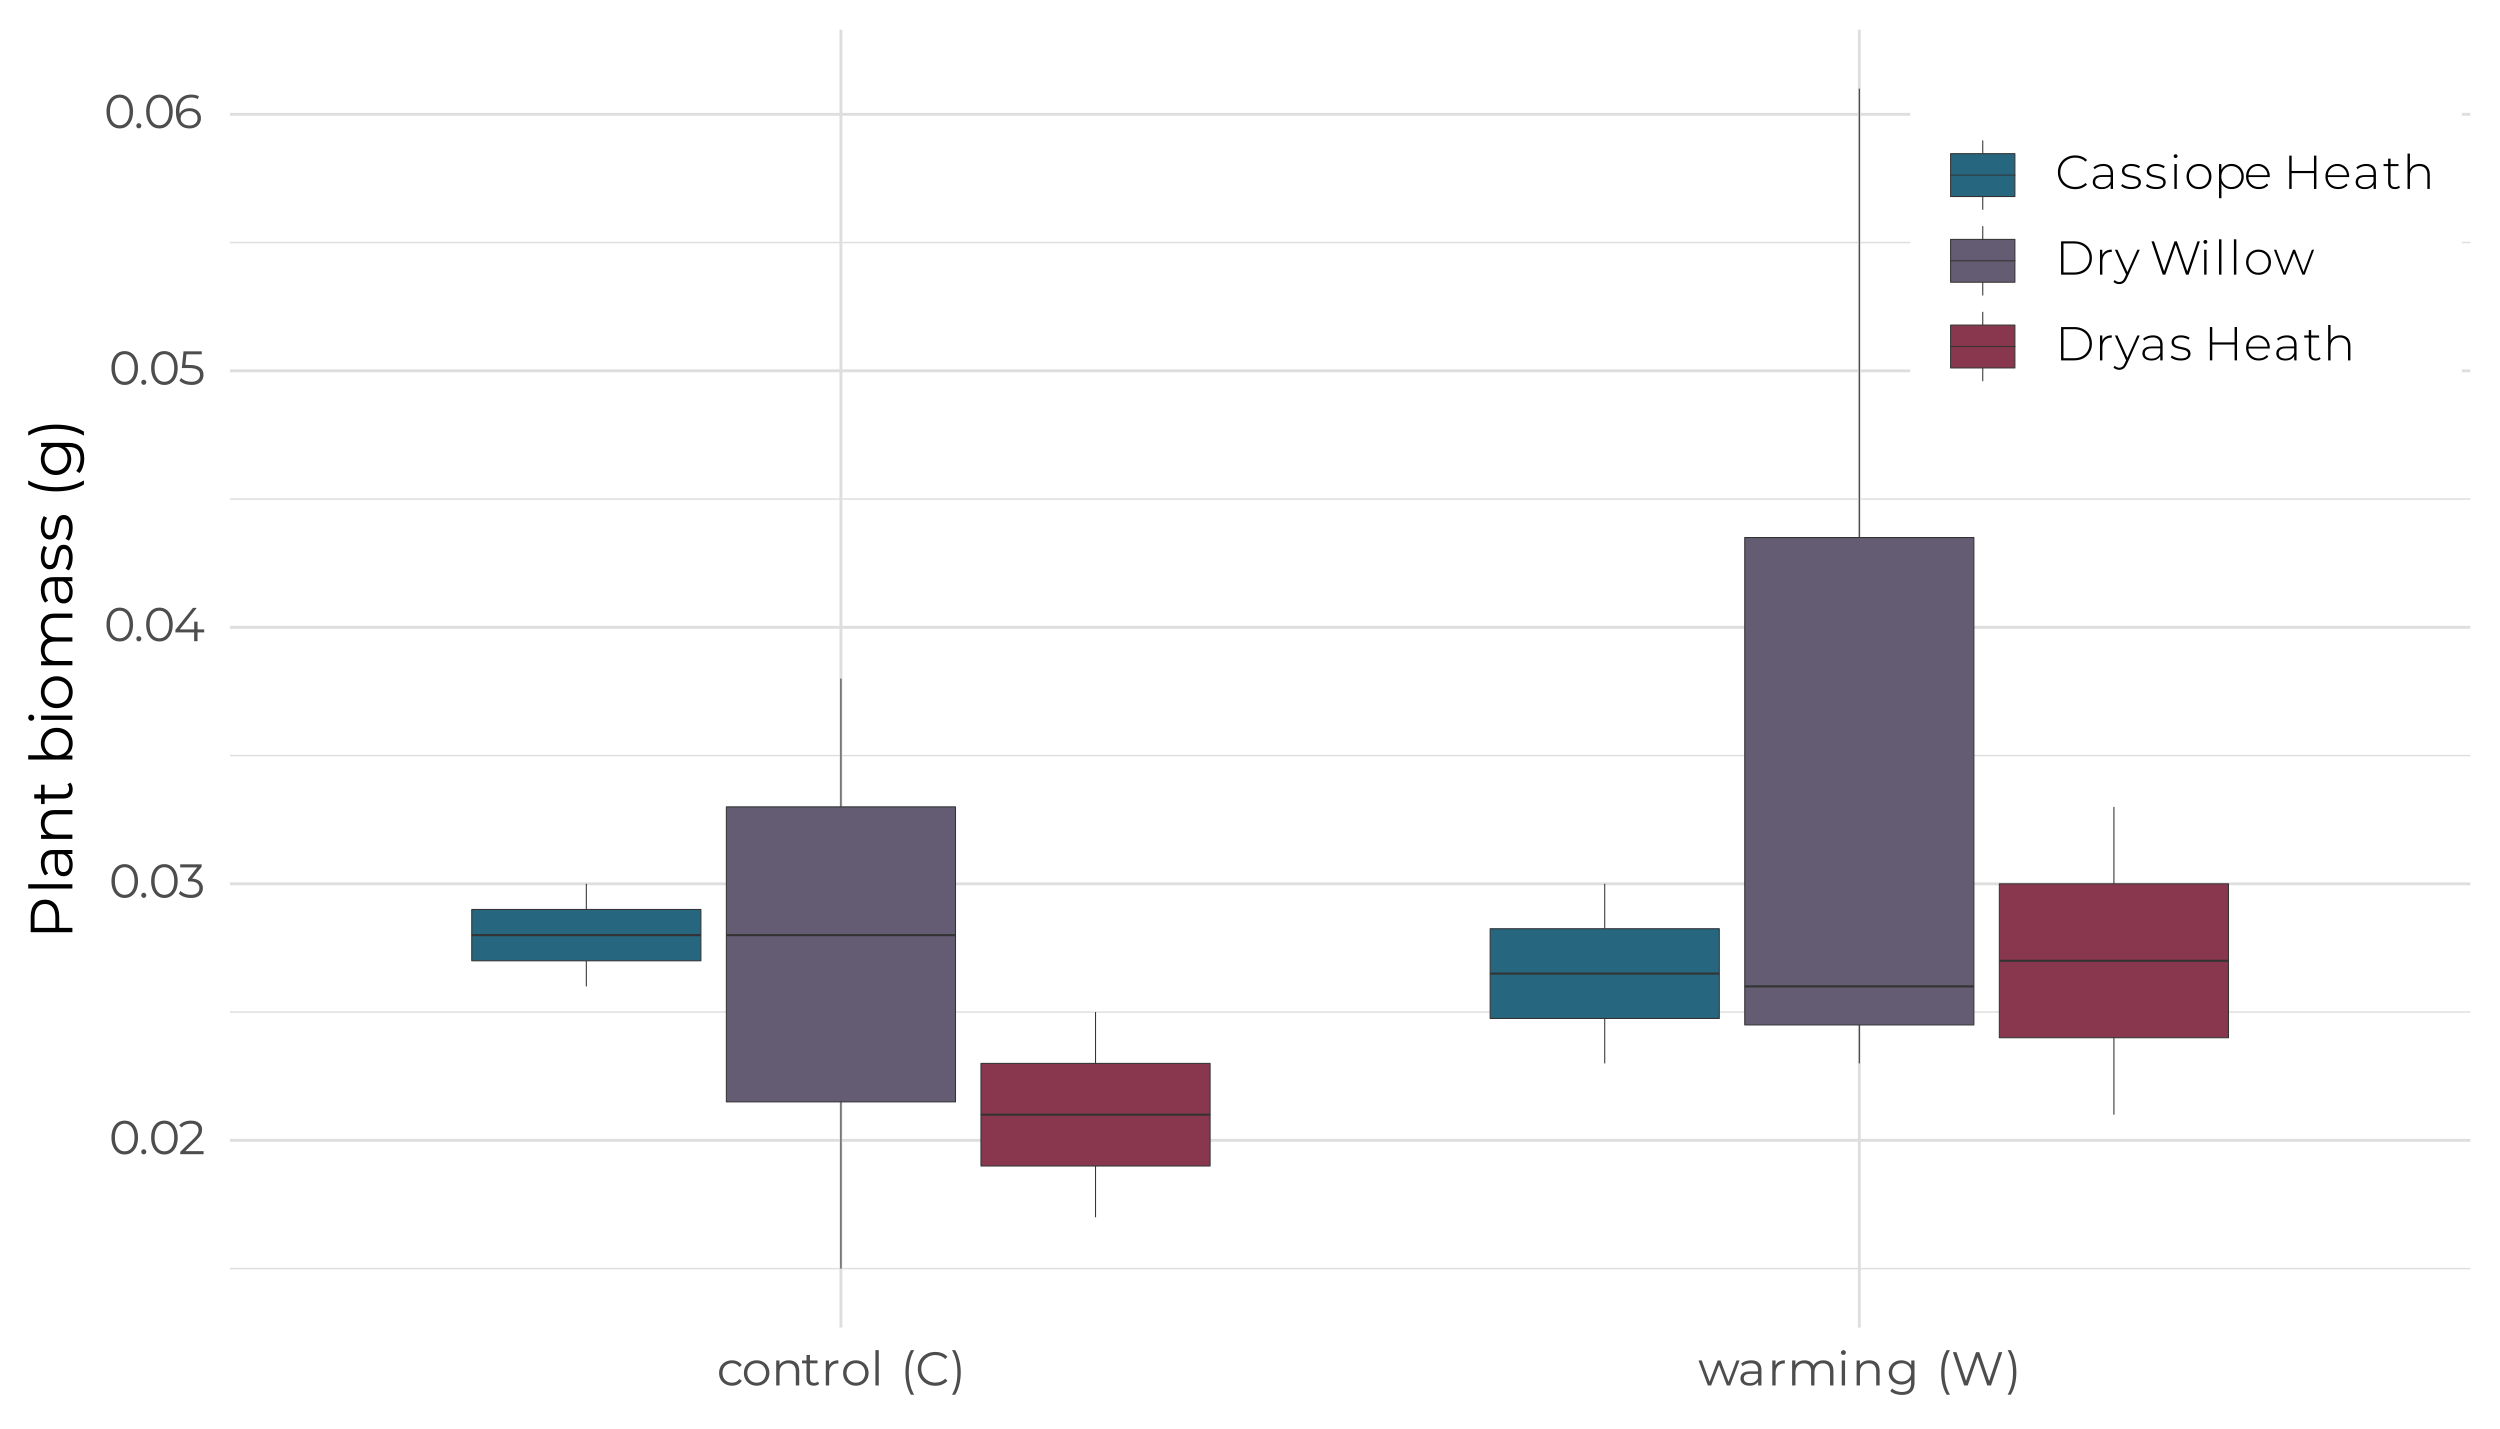 <?xml version="1.0" encoding="UTF-8"?>
<svg xmlns="http://www.w3.org/2000/svg" xmlns:xlink="http://www.w3.org/1999/xlink" width="504pt" height="288pt" viewBox="0 0 504 288" version="1.1">
<defs>
<g>
<symbol overflow="visible" id="glyph0-0">
<path style="stroke:none;" d="M 0.391 -6.719 L 5.25 -6.719 L 5.25 0 L 0.391 0 Z M 4.484 -0.672 L 4.484 -6.047 L 1.156 -6.047 L 1.156 -0.672 Z M 4.484 -0.672 "/>
</symbol>
<symbol overflow="visible" id="glyph0-1">
<path style="stroke:none;" d="M 3.172 0.062 C 2.648 0.062 2.188 -0.07 1.781 -0.344 C 1.383 -0.625 1.07 -1.02 0.844 -1.531 C 0.613 -2.051 0.5 -2.66 0.5 -3.359 C 0.5 -4.055 0.613 -4.66 0.844 -5.172 C 1.07 -5.691 1.383 -6.086 1.781 -6.359 C 2.188 -6.629 2.648 -6.766 3.172 -6.766 C 3.691 -6.766 4.156 -6.629 4.562 -6.359 C 4.969 -6.086 5.285 -5.691 5.516 -5.172 C 5.742 -4.66 5.859 -4.055 5.859 -3.359 C 5.859 -2.66 5.742 -2.051 5.516 -1.531 C 5.285 -1.02 4.969 -0.625 4.562 -0.344 C 4.156 -0.07 3.691 0.062 3.172 0.062 Z M 3.172 -0.578 C 3.566 -0.578 3.91 -0.688 4.203 -0.906 C 4.504 -1.125 4.738 -1.438 4.906 -1.844 C 5.07 -2.258 5.156 -2.766 5.156 -3.359 C 5.156 -3.941 5.07 -4.441 4.906 -4.859 C 4.738 -5.273 4.504 -5.594 4.203 -5.812 C 3.91 -6.031 3.566 -6.141 3.172 -6.141 C 2.785 -6.141 2.441 -6.031 2.141 -5.812 C 1.848 -5.594 1.617 -5.273 1.453 -4.859 C 1.285 -4.441 1.203 -3.941 1.203 -3.359 C 1.203 -2.766 1.285 -2.258 1.453 -1.844 C 1.617 -1.438 1.848 -1.125 2.141 -0.906 C 2.441 -0.688 2.785 -0.578 3.172 -0.578 Z M 3.172 -0.578 "/>
</symbol>
<symbol overflow="visible" id="glyph0-2">
<path style="stroke:none;" d="M 1.016 0.047 C 0.879 0.047 0.758 -0.004 0.656 -0.109 C 0.562 -0.211 0.516 -0.336 0.516 -0.484 C 0.516 -0.629 0.562 -0.75 0.656 -0.844 C 0.758 -0.945 0.879 -1 1.016 -1 C 1.16 -1 1.281 -0.945 1.375 -0.844 C 1.477 -0.75 1.531 -0.629 1.531 -0.484 C 1.531 -0.336 1.477 -0.211 1.375 -0.109 C 1.281 -0.004 1.16 0.047 1.016 0.047 Z M 1.016 0.047 "/>
</symbol>
<symbol overflow="visible" id="glyph0-3">
<path style="stroke:none;" d="M 5.078 -0.609 L 5.078 0 L 0.375 0 L 0.375 -0.484 L 3.172 -3.219 C 3.516 -3.562 3.75 -3.859 3.875 -4.109 C 4 -4.367 4.062 -4.629 4.062 -4.891 C 4.062 -5.285 3.926 -5.594 3.656 -5.812 C 3.383 -6.031 3 -6.141 2.5 -6.141 C 1.707 -6.141 1.094 -5.891 0.656 -5.391 L 0.172 -5.812 C 0.43 -6.125 0.766 -6.359 1.172 -6.516 C 1.578 -6.68 2.035 -6.766 2.547 -6.766 C 3.234 -6.766 3.773 -6.602 4.172 -6.281 C 4.578 -5.957 4.781 -5.516 4.781 -4.953 C 4.781 -4.609 4.703 -4.273 4.547 -3.953 C 4.391 -3.641 4.098 -3.273 3.672 -2.859 L 1.391 -0.609 Z M 5.078 -0.609 "/>
</symbol>
<symbol overflow="visible" id="glyph0-4">
<path style="stroke:none;" d="M 2.781 -3.844 C 3.488 -3.801 4.023 -3.609 4.391 -3.266 C 4.754 -2.922 4.938 -2.473 4.938 -1.922 C 4.938 -1.547 4.844 -1.207 4.656 -0.906 C 4.477 -0.602 4.207 -0.363 3.844 -0.188 C 3.477 -0.02 3.031 0.062 2.5 0.062 C 2.02 0.062 1.562 -0.016 1.125 -0.172 C 0.695 -0.328 0.352 -0.539 0.094 -0.812 L 0.422 -1.359 C 0.648 -1.117 0.945 -0.926 1.312 -0.781 C 1.688 -0.645 2.082 -0.578 2.5 -0.578 C 3.051 -0.578 3.477 -0.695 3.781 -0.938 C 4.082 -1.176 4.234 -1.504 4.234 -1.922 C 4.234 -2.336 4.082 -2.664 3.781 -2.906 C 3.477 -3.145 3.023 -3.266 2.422 -3.266 L 1.938 -3.266 L 1.938 -3.766 L 3.797 -6.109 L 0.359 -6.109 L 0.359 -6.719 L 4.688 -6.719 L 4.688 -6.219 Z M 2.781 -3.844 "/>
</symbol>
<symbol overflow="visible" id="glyph0-5">
<path style="stroke:none;" d="M 6.203 -1.766 L 4.859 -1.766 L 4.859 0 L 4.172 0 L 4.172 -1.766 L 0.391 -1.766 L 0.391 -2.266 L 3.938 -6.719 L 4.703 -6.719 L 1.281 -2.375 L 4.188 -2.375 L 4.188 -3.938 L 4.859 -3.938 L 4.859 -2.375 L 6.203 -2.375 Z M 6.203 -1.766 "/>
</symbol>
<symbol overflow="visible" id="glyph0-6">
<path style="stroke:none;" d="M 2.266 -3.969 C 3.234 -3.969 3.941 -3.789 4.391 -3.438 C 4.836 -3.094 5.062 -2.602 5.062 -1.969 C 5.062 -1.582 4.969 -1.234 4.781 -0.922 C 4.602 -0.617 4.332 -0.379 3.969 -0.203 C 3.602 -0.023 3.156 0.062 2.625 0.062 C 2.145 0.062 1.688 -0.016 1.25 -0.172 C 0.82 -0.328 0.477 -0.539 0.219 -0.812 L 0.547 -1.359 C 0.766 -1.117 1.055 -0.926 1.422 -0.781 C 1.785 -0.645 2.18 -0.578 2.609 -0.578 C 3.16 -0.578 3.586 -0.703 3.891 -0.953 C 4.203 -1.203 4.359 -1.535 4.359 -1.953 C 4.359 -2.41 4.188 -2.754 3.844 -2.984 C 3.5 -3.223 2.922 -3.344 2.109 -3.344 L 0.688 -3.344 L 1.031 -6.719 L 4.703 -6.719 L 4.703 -6.109 L 1.625 -6.109 L 1.406 -3.969 Z M 2.266 -3.969 "/>
</symbol>
<symbol overflow="visible" id="glyph0-7">
<path style="stroke:none;" d="M 3.281 -4.016 C 3.719 -4.016 4.109 -3.93 4.453 -3.766 C 4.797 -3.598 5.062 -3.363 5.25 -3.062 C 5.445 -2.758 5.547 -2.406 5.547 -2 C 5.547 -1.594 5.445 -1.234 5.25 -0.922 C 5.051 -0.609 4.773 -0.363 4.422 -0.188 C 4.078 -0.02 3.688 0.062 3.25 0.062 C 2.363 0.062 1.68 -0.227 1.203 -0.812 C 0.734 -1.406 0.5 -2.234 0.5 -3.297 C 0.5 -4.047 0.625 -4.68 0.875 -5.203 C 1.133 -5.723 1.492 -6.113 1.953 -6.375 C 2.41 -6.633 2.945 -6.766 3.562 -6.766 C 4.227 -6.766 4.758 -6.645 5.156 -6.406 L 4.891 -5.859 C 4.566 -6.066 4.129 -6.172 3.578 -6.172 C 2.836 -6.172 2.254 -5.938 1.828 -5.469 C 1.41 -5 1.203 -4.316 1.203 -3.422 C 1.203 -3.254 1.211 -3.07 1.234 -2.875 C 1.398 -3.238 1.664 -3.52 2.031 -3.719 C 2.395 -3.914 2.812 -4.016 3.281 -4.016 Z M 3.219 -0.531 C 3.707 -0.531 4.102 -0.66 4.406 -0.922 C 4.707 -1.191 4.859 -1.547 4.859 -1.984 C 4.859 -2.422 4.707 -2.77 4.406 -3.031 C 4.102 -3.301 3.691 -3.438 3.172 -3.438 C 2.836 -3.438 2.539 -3.367 2.281 -3.234 C 2.02 -3.109 1.816 -2.93 1.672 -2.703 C 1.523 -2.484 1.453 -2.238 1.453 -1.969 C 1.453 -1.707 1.52 -1.469 1.656 -1.25 C 1.789 -1.039 1.992 -0.867 2.266 -0.734 C 2.535 -0.598 2.852 -0.531 3.219 -0.531 Z M 3.219 -0.531 "/>
</symbol>
<symbol overflow="visible" id="glyph0-8">
<path style="stroke:none;" d="M 3.047 0.047 C 2.547 0.047 2.098 -0.062 1.703 -0.281 C 1.305 -0.5 0.992 -0.801 0.766 -1.188 C 0.547 -1.582 0.438 -2.023 0.438 -2.516 C 0.438 -3.016 0.547 -3.457 0.766 -3.844 C 0.992 -4.238 1.305 -4.539 1.703 -4.75 C 2.098 -4.969 2.547 -5.078 3.047 -5.078 C 3.473 -5.078 3.859 -4.992 4.203 -4.828 C 4.547 -4.66 4.816 -4.414 5.016 -4.094 L 4.516 -3.734 C 4.348 -3.984 4.133 -4.172 3.875 -4.297 C 3.613 -4.422 3.336 -4.484 3.047 -4.484 C 2.68 -4.484 2.352 -4.398 2.062 -4.234 C 1.77 -4.078 1.539 -3.848 1.375 -3.547 C 1.207 -3.242 1.125 -2.898 1.125 -2.516 C 1.125 -2.129 1.207 -1.785 1.375 -1.484 C 1.539 -1.191 1.77 -0.961 2.062 -0.797 C 2.352 -0.641 2.68 -0.562 3.047 -0.562 C 3.336 -0.562 3.613 -0.617 3.875 -0.734 C 4.133 -0.859 4.348 -1.047 4.516 -1.297 L 5.016 -0.953 C 4.816 -0.617 4.547 -0.367 4.203 -0.203 C 3.859 -0.035 3.473 0.047 3.047 0.047 Z M 3.047 0.047 "/>
</symbol>
<symbol overflow="visible" id="glyph0-9">
<path style="stroke:none;" d="M 3.016 0.047 C 2.523 0.047 2.082 -0.062 1.688 -0.281 C 1.301 -0.5 0.992 -0.801 0.766 -1.188 C 0.547 -1.582 0.438 -2.023 0.438 -2.516 C 0.438 -3.016 0.547 -3.457 0.766 -3.844 C 0.992 -4.238 1.301 -4.539 1.688 -4.75 C 2.082 -4.969 2.523 -5.078 3.016 -5.078 C 3.492 -5.078 3.926 -4.969 4.312 -4.75 C 4.707 -4.539 5.016 -4.238 5.234 -3.844 C 5.461 -3.457 5.578 -3.016 5.578 -2.516 C 5.578 -2.023 5.461 -1.582 5.234 -1.188 C 5.016 -0.801 4.707 -0.5 4.312 -0.281 C 3.926 -0.062 3.492 0.047 3.016 0.047 Z M 3.016 -0.562 C 3.367 -0.562 3.688 -0.641 3.969 -0.797 C 4.258 -0.961 4.484 -1.195 4.641 -1.5 C 4.805 -1.801 4.891 -2.141 4.891 -2.516 C 4.891 -2.898 4.805 -3.242 4.641 -3.547 C 4.484 -3.848 4.258 -4.078 3.969 -4.234 C 3.688 -4.398 3.367 -4.484 3.016 -4.484 C 2.648 -4.484 2.328 -4.398 2.047 -4.234 C 1.766 -4.078 1.539 -3.848 1.375 -3.547 C 1.207 -3.242 1.125 -2.898 1.125 -2.516 C 1.125 -2.141 1.207 -1.801 1.375 -1.5 C 1.539 -1.195 1.766 -0.961 2.047 -0.797 C 2.328 -0.641 2.648 -0.562 3.016 -0.562 Z M 3.016 -0.562 "/>
</symbol>
<symbol overflow="visible" id="glyph0-10">
<path style="stroke:none;" d="M 3.516 -5.078 C 4.148 -5.078 4.656 -4.895 5.031 -4.531 C 5.406 -4.164 5.594 -3.629 5.594 -2.922 L 5.594 0 L 4.906 0 L 4.906 -2.859 C 4.906 -3.379 4.773 -3.773 4.516 -4.047 C 4.254 -4.328 3.879 -4.469 3.391 -4.469 C 2.848 -4.469 2.414 -4.305 2.094 -3.984 C 1.781 -3.66 1.625 -3.211 1.625 -2.641 L 1.625 0 L 0.953 0 L 0.953 -5.047 L 1.609 -5.047 L 1.609 -4.109 C 1.785 -4.422 2.039 -4.66 2.375 -4.828 C 2.707 -4.992 3.086 -5.078 3.516 -5.078 Z M 3.516 -5.078 "/>
</symbol>
<symbol overflow="visible" id="glyph0-11">
<path style="stroke:none;" d="M 3.609 -0.312 C 3.484 -0.195 3.32 -0.109 3.125 -0.047 C 2.938 0.016 2.742 0.047 2.547 0.047 C 2.066 0.047 1.695 -0.078 1.438 -0.328 C 1.188 -0.586 1.062 -0.953 1.062 -1.422 L 1.062 -4.469 L 0.156 -4.469 L 0.156 -5.047 L 1.062 -5.047 L 1.062 -6.156 L 1.75 -6.156 L 1.75 -5.047 L 3.281 -5.047 L 3.281 -4.469 L 1.75 -4.469 L 1.75 -1.453 C 1.75 -1.148 1.82 -0.922 1.969 -0.766 C 2.125 -0.609 2.344 -0.531 2.625 -0.531 C 2.758 -0.531 2.891 -0.551 3.016 -0.594 C 3.148 -0.645 3.27 -0.711 3.375 -0.797 Z M 3.609 -0.312 "/>
</symbol>
<symbol overflow="visible" id="glyph0-12">
<path style="stroke:none;" d="M 1.609 -4.062 C 1.766 -4.395 2 -4.645 2.312 -4.812 C 2.633 -4.988 3.023 -5.078 3.484 -5.078 L 3.484 -4.422 L 3.328 -4.438 C 2.797 -4.438 2.379 -4.27 2.078 -3.938 C 1.773 -3.613 1.625 -3.16 1.625 -2.578 L 1.625 0 L 0.953 0 L 0.953 -5.047 L 1.609 -5.047 Z M 1.609 -4.062 "/>
</symbol>
<symbol overflow="visible" id="glyph0-13">
<path style="stroke:none;" d="M 0.953 -7.125 L 1.625 -7.125 L 1.625 0 L 0.953 0 Z M 0.953 -7.125 "/>
</symbol>
<symbol overflow="visible" id="glyph0-14">
<path style="stroke:none;" d=""/>
</symbol>
<symbol overflow="visible" id="glyph0-15">
<path style="stroke:none;" d="M 2.109 1.859 C 1.754 1.273 1.477 0.602 1.281 -0.156 C 1.094 -0.926 1 -1.75 1 -2.625 C 1 -3.5 1.094 -4.32 1.281 -5.094 C 1.477 -5.863 1.754 -6.539 2.109 -7.125 L 2.766 -7.125 C 2.391 -6.477 2.113 -5.781 1.938 -5.031 C 1.758 -4.289 1.672 -3.488 1.672 -2.625 C 1.672 -1.758 1.758 -0.957 1.938 -0.219 C 2.113 0.52 2.391 1.211 2.766 1.859 Z M 2.109 1.859 "/>
</symbol>
<symbol overflow="visible" id="glyph0-16">
<path style="stroke:none;" d="M 4.016 0.062 C 3.348 0.062 2.742 -0.082 2.203 -0.375 C 1.672 -0.676 1.254 -1.086 0.953 -1.609 C 0.648 -2.129 0.5 -2.711 0.5 -3.359 C 0.5 -4.004 0.648 -4.586 0.953 -5.109 C 1.254 -5.629 1.672 -6.035 2.203 -6.328 C 2.742 -6.617 3.348 -6.766 4.016 -6.766 C 4.516 -6.766 4.973 -6.68 5.391 -6.516 C 5.816 -6.359 6.176 -6.117 6.469 -5.797 L 6.031 -5.344 C 5.5 -5.875 4.832 -6.141 4.031 -6.141 C 3.508 -6.141 3.031 -6.016 2.594 -5.766 C 2.156 -5.523 1.812 -5.191 1.562 -4.766 C 1.32 -4.348 1.203 -3.879 1.203 -3.359 C 1.203 -2.836 1.32 -2.363 1.562 -1.938 C 1.812 -1.52 2.156 -1.188 2.594 -0.938 C 3.031 -0.695 3.508 -0.578 4.031 -0.578 C 4.844 -0.578 5.508 -0.844 6.031 -1.375 L 6.469 -0.938 C 6.176 -0.613 5.816 -0.363 5.391 -0.188 C 4.973 -0.02 4.516 0.062 4.016 0.062 Z M 4.016 0.062 "/>
</symbol>
<symbol overflow="visible" id="glyph0-17">
<path style="stroke:none;" d="M 0.391 1.859 C 0.766 1.211 1.039 0.52 1.219 -0.219 C 1.395 -0.957 1.484 -1.758 1.484 -2.625 C 1.484 -3.5 1.395 -4.305 1.219 -5.047 C 1.039 -5.785 0.766 -6.477 0.391 -7.125 L 1.031 -7.125 C 1.395 -6.539 1.672 -5.863 1.859 -5.094 C 2.055 -4.32 2.156 -3.5 2.156 -2.625 C 2.156 -1.75 2.055 -0.926 1.859 -0.156 C 1.672 0.602 1.395 1.273 1.031 1.859 Z M 0.391 1.859 "/>
</symbol>
<symbol overflow="visible" id="glyph0-18">
<path style="stroke:none;" d="M 8.359 -5.047 L 6.453 0 L 5.797 0 L 4.219 -4.141 L 2.625 0 L 1.969 0 L 0.078 -5.047 L 0.734 -5.047 L 2.312 -0.766 L 3.938 -5.047 L 4.516 -5.047 L 6.125 -0.766 L 7.734 -5.047 Z M 8.359 -5.047 "/>
</symbol>
<symbol overflow="visible" id="glyph0-19">
<path style="stroke:none;" d="M 2.719 -5.078 C 3.375 -5.078 3.879 -4.91 4.234 -4.578 C 4.586 -4.254 4.766 -3.77 4.766 -3.125 L 4.766 0 L 4.109 0 L 4.109 -0.781 C 3.953 -0.52 3.723 -0.316 3.422 -0.172 C 3.129 -0.023 2.781 0.047 2.375 0.047 C 1.812 0.047 1.363 -0.086 1.031 -0.359 C 0.695 -0.629 0.531 -0.984 0.531 -1.422 C 0.531 -1.848 0.68 -2.191 0.984 -2.453 C 1.297 -2.711 1.789 -2.844 2.469 -2.844 L 4.078 -2.844 L 4.078 -3.156 C 4.078 -3.594 3.953 -3.922 3.703 -4.141 C 3.461 -4.367 3.109 -4.484 2.641 -4.484 C 2.328 -4.484 2.02 -4.43 1.719 -4.328 C 1.426 -4.223 1.176 -4.078 0.969 -3.891 L 0.656 -4.406 C 0.914 -4.625 1.223 -4.789 1.578 -4.906 C 1.941 -5.02 2.32 -5.078 2.719 -5.078 Z M 2.469 -0.484 C 2.852 -0.484 3.18 -0.57 3.453 -0.75 C 3.734 -0.926 3.941 -1.18 4.078 -1.516 L 4.078 -2.344 L 2.5 -2.344 C 1.633 -2.344 1.203 -2.039 1.203 -1.438 C 1.203 -1.145 1.312 -0.91 1.531 -0.734 C 1.758 -0.566 2.07 -0.484 2.469 -0.484 Z M 2.469 -0.484 "/>
</symbol>
<symbol overflow="visible" id="glyph0-20">
<path style="stroke:none;" d="M 7.25 -5.078 C 7.875 -5.078 8.367 -4.895 8.734 -4.531 C 9.098 -4.164 9.281 -3.629 9.281 -2.922 L 9.281 0 L 8.594 0 L 8.594 -2.859 C 8.594 -3.379 8.469 -3.773 8.219 -4.047 C 7.969 -4.328 7.609 -4.469 7.141 -4.469 C 6.617 -4.469 6.207 -4.305 5.906 -3.984 C 5.602 -3.66 5.453 -3.211 5.453 -2.641 L 5.453 0 L 4.781 0 L 4.781 -2.859 C 4.781 -3.379 4.648 -3.773 4.391 -4.047 C 4.141 -4.328 3.781 -4.469 3.312 -4.469 C 2.801 -4.469 2.391 -4.305 2.078 -3.984 C 1.773 -3.66 1.625 -3.211 1.625 -2.641 L 1.625 0 L 0.953 0 L 0.953 -5.047 L 1.609 -5.047 L 1.609 -4.125 C 1.785 -4.426 2.031 -4.66 2.344 -4.828 C 2.664 -4.992 3.035 -5.078 3.453 -5.078 C 3.879 -5.078 4.242 -4.988 4.547 -4.812 C 4.859 -4.633 5.094 -4.367 5.25 -4.016 C 5.438 -4.348 5.703 -4.609 6.047 -4.797 C 6.398 -4.984 6.801 -5.078 7.25 -5.078 Z M 7.25 -5.078 "/>
</symbol>
<symbol overflow="visible" id="glyph0-21">
<path style="stroke:none;" d="M 0.953 -5.047 L 1.625 -5.047 L 1.625 0 L 0.953 0 Z M 1.297 -6.156 C 1.148 -6.156 1.031 -6.203 0.938 -6.297 C 0.844 -6.391 0.797 -6.504 0.797 -6.641 C 0.797 -6.766 0.844 -6.875 0.938 -6.969 C 1.031 -7.07 1.148 -7.125 1.297 -7.125 C 1.43 -7.125 1.547 -7.078 1.641 -6.984 C 1.742 -6.891 1.797 -6.781 1.797 -6.656 C 1.797 -6.508 1.742 -6.391 1.641 -6.297 C 1.547 -6.203 1.43 -6.156 1.297 -6.156 Z M 1.297 -6.156 "/>
</symbol>
<symbol overflow="visible" id="glyph0-22">
<path style="stroke:none;" d="M 5.625 -5.047 L 5.625 -0.609 C 5.625 0.242 5.41 0.875 4.984 1.281 C 4.566 1.695 3.938 1.906 3.094 1.906 C 2.625 1.906 2.18 1.836 1.766 1.703 C 1.348 1.566 1.008 1.375 0.75 1.125 L 1.094 0.609 C 1.332 0.828 1.625 1 1.969 1.125 C 2.32 1.25 2.691 1.312 3.078 1.312 C 3.711 1.312 4.18 1.16 4.484 0.859 C 4.785 0.555 4.938 0.094 4.938 -0.531 L 4.938 -1.172 C 4.727 -0.848 4.453 -0.602 4.109 -0.438 C 3.766 -0.27 3.383 -0.188 2.969 -0.188 C 2.5 -0.188 2.07 -0.289 1.688 -0.5 C 1.301 -0.707 0.992 -1 0.766 -1.375 C 0.547 -1.75 0.438 -2.172 0.438 -2.641 C 0.438 -3.117 0.547 -3.539 0.766 -3.906 C 0.992 -4.281 1.297 -4.566 1.672 -4.766 C 2.055 -4.973 2.488 -5.078 2.969 -5.078 C 3.395 -5.078 3.781 -4.988 4.125 -4.812 C 4.477 -4.645 4.758 -4.398 4.969 -4.078 L 4.969 -5.047 Z M 3.047 -0.797 C 3.41 -0.797 3.738 -0.875 4.031 -1.031 C 4.32 -1.188 4.547 -1.406 4.703 -1.688 C 4.867 -1.969 4.953 -2.285 4.953 -2.641 C 4.953 -3.004 4.867 -3.32 4.703 -3.594 C 4.547 -3.875 4.32 -4.094 4.031 -4.25 C 3.738 -4.406 3.41 -4.484 3.047 -4.484 C 2.68 -4.484 2.352 -4.406 2.062 -4.25 C 1.77 -4.102 1.539 -3.891 1.375 -3.609 C 1.207 -3.328 1.125 -3.004 1.125 -2.641 C 1.125 -2.285 1.207 -1.969 1.375 -1.688 C 1.539 -1.406 1.77 -1.188 2.062 -1.031 C 2.352 -0.875 2.68 -0.797 3.047 -0.797 Z M 3.047 -0.797 "/>
</symbol>
<symbol overflow="visible" id="glyph0-23">
<path style="stroke:none;" d="M 10.312 -6.719 L 8.047 0 L 7.297 0 L 5.328 -5.734 L 3.359 0 L 2.625 0 L 0.359 -6.719 L 1.078 -6.719 L 3.016 -0.938 L 5.031 -6.719 L 5.688 -6.719 L 7.672 -0.906 L 9.625 -6.719 Z M 10.312 -6.719 "/>
</symbol>
<symbol overflow="visible" id="glyph1-0">
<path style="stroke:none;" d="M -8.406 -0.484 L -8.406 -6.562 L 0 -6.562 L 0 -0.484 Z M -0.844 -5.609 L -7.562 -5.609 L -7.562 -1.438 L -0.844 -1.438 Z M -0.844 -5.609 "/>
</symbol>
<symbol overflow="visible" id="glyph1-1">
<path style="stroke:none;" d="M -8.406 -4.516 C -8.406 -5.586 -8.145 -6.426 -7.625 -7.031 C -7.113 -7.633 -6.41 -7.938 -5.516 -7.938 C -4.617 -7.938 -3.914 -7.633 -3.406 -7.031 C -2.906 -6.426 -2.656 -5.586 -2.656 -4.516 L -2.656 -2.25 L 0 -2.25 L 0 -1.375 L -8.406 -1.375 Z M -3.438 -4.484 C -3.438 -5.316 -3.617 -5.953 -3.984 -6.391 C -4.348 -6.836 -4.859 -7.062 -5.516 -7.062 C -6.203 -7.062 -6.723 -6.836 -7.078 -6.391 C -7.441 -5.953 -7.625 -5.316 -7.625 -4.484 L -7.625 -2.25 L -3.438 -2.25 Z M -3.438 -4.484 "/>
</symbol>
<symbol overflow="visible" id="glyph1-2">
<path style="stroke:none;" d="M -8.906 -1.188 L -8.906 -2.047 L 0 -2.047 L 0 -1.188 Z M -8.906 -1.188 "/>
</symbol>
<symbol overflow="visible" id="glyph1-3">
<path style="stroke:none;" d="M -6.359 -3.391 C -6.359 -4.211 -6.148 -4.844 -5.734 -5.281 C -5.328 -5.727 -4.719 -5.953 -3.906 -5.953 L 0 -5.953 L 0 -5.141 L -0.984 -5.141 C -0.648 -4.941 -0.391 -4.656 -0.203 -4.281 C -0.023 -3.914 0.062 -3.477 0.062 -2.969 C 0.062 -2.258 -0.102 -1.695 -0.438 -1.281 C -0.781 -0.863 -1.227 -0.656 -1.781 -0.656 C -2.312 -0.656 -2.738 -0.848 -3.062 -1.234 C -3.395 -1.629 -3.562 -2.25 -3.562 -3.094 L -3.562 -5.094 L -3.953 -5.094 C -4.492 -5.094 -4.906 -4.941 -5.188 -4.641 C -5.469 -4.336 -5.609 -3.895 -5.609 -3.312 C -5.609 -2.914 -5.539 -2.531 -5.406 -2.156 C -5.281 -1.789 -5.102 -1.477 -4.875 -1.219 L -5.516 -0.828 C -5.785 -1.148 -5.992 -1.535 -6.141 -1.984 C -6.285 -2.43 -6.359 -2.898 -6.359 -3.391 Z M -0.609 -3.094 C -0.609 -3.57 -0.719 -3.984 -0.938 -4.328 C -1.156 -4.672 -1.473 -4.926 -1.891 -5.094 L -2.922 -5.094 L -2.922 -3.125 C -2.922 -2.039 -2.547 -1.5 -1.797 -1.5 C -1.43 -1.5 -1.141 -1.641 -0.922 -1.922 C -0.711 -2.203 -0.609 -2.594 -0.609 -3.094 Z M -0.609 -3.094 "/>
</symbol>
<symbol overflow="visible" id="glyph1-4">
<path style="stroke:none;" d="M -6.359 -4.406 C -6.359 -5.195 -6.129 -5.828 -5.672 -6.297 C -5.211 -6.766 -4.539 -7 -3.656 -7 L 0 -7 L 0 -6.141 L -3.578 -6.141 C -4.234 -6.141 -4.734 -5.973 -5.078 -5.641 C -5.422 -5.316 -5.594 -4.852 -5.594 -4.25 C -5.594 -3.57 -5.391 -3.035 -4.984 -2.641 C -4.578 -2.242 -4.02 -2.047 -3.312 -2.047 L 0 -2.047 L 0 -1.188 L -6.312 -1.188 L -6.312 -2 L -5.141 -2 C -5.523 -2.238 -5.82 -2.562 -6.031 -2.969 C -6.25 -3.383 -6.359 -3.863 -6.359 -4.406 Z M -6.359 -4.406 "/>
</symbol>
<symbol overflow="visible" id="glyph1-5">
<path style="stroke:none;" d="M -0.391 -4.516 C -0.242 -4.348 -0.129 -4.145 -0.047 -3.906 C 0.023 -3.676 0.062 -3.438 0.062 -3.188 C 0.062 -2.594 -0.098 -2.133 -0.422 -1.812 C -0.742 -1.488 -1.195 -1.328 -1.781 -1.328 L -5.594 -1.328 L -5.594 -0.203 L -6.312 -0.203 L -6.312 -1.328 L -7.688 -1.328 L -7.688 -2.188 L -6.312 -2.188 L -6.312 -4.109 L -5.594 -4.109 L -5.594 -2.188 L -1.828 -2.188 C -1.453 -2.188 -1.164 -2.281 -0.969 -2.469 C -0.77 -2.656 -0.672 -2.926 -0.672 -3.281 C -0.672 -3.457 -0.695 -3.625 -0.75 -3.781 C -0.812 -3.945 -0.895 -4.094 -1 -4.219 Z M -0.391 -4.516 "/>
</symbol>
<symbol overflow="visible" id="glyph1-6">
<path style="stroke:none;" d=""/>
</symbol>
<symbol overflow="visible" id="glyph1-7">
<path style="stroke:none;" d="M -6.359 -4.438 C -6.359 -5.031 -6.223 -5.566 -5.953 -6.047 C -5.691 -6.523 -5.316 -6.898 -4.828 -7.172 C -4.336 -7.441 -3.781 -7.578 -3.156 -7.578 C -2.531 -7.578 -1.973 -7.441 -1.484 -7.172 C -0.992 -6.898 -0.613 -6.523 -0.344 -6.047 C -0.07 -5.566 0.062 -5.031 0.062 -4.438 C 0.062 -3.906 -0.047 -3.43 -0.266 -3.016 C -0.492 -2.598 -0.82 -2.258 -1.25 -2 L 0 -2 L 0 -1.188 L -8.906 -1.188 L -8.906 -2.047 L -5.109 -2.047 C -5.516 -2.305 -5.82 -2.641 -6.031 -3.047 C -6.25 -3.461 -6.359 -3.926 -6.359 -4.438 Z M -0.703 -4.375 C -0.703 -4.82 -0.801 -5.223 -1 -5.578 C -1.207 -5.941 -1.5 -6.223 -1.875 -6.422 C -2.25 -6.629 -2.676 -6.734 -3.156 -6.734 C -3.633 -6.734 -4.062 -6.629 -4.438 -6.422 C -4.812 -6.223 -5.098 -5.941 -5.297 -5.578 C -5.504 -5.223 -5.609 -4.82 -5.609 -4.375 C -5.609 -3.926 -5.504 -3.523 -5.297 -3.172 C -5.098 -2.816 -4.812 -2.535 -4.438 -2.328 C -4.062 -2.129 -3.633 -2.031 -3.156 -2.031 C -2.676 -2.031 -2.25 -2.129 -1.875 -2.328 C -1.5 -2.535 -1.207 -2.816 -1 -3.172 C -0.801 -3.523 -0.703 -3.926 -0.703 -4.375 Z M -0.703 -4.375 "/>
</symbol>
<symbol overflow="visible" id="glyph1-8">
<path style="stroke:none;" d="M -6.312 -1.188 L -6.312 -2.047 L 0 -2.047 L 0 -1.188 Z M -7.688 -1.625 C -7.688 -1.445 -7.742 -1.297 -7.859 -1.172 C -7.984 -1.055 -8.129 -1 -8.297 -1 C -8.461 -1 -8.602 -1.055 -8.719 -1.172 C -8.844 -1.297 -8.906 -1.445 -8.906 -1.625 C -8.906 -1.789 -8.848 -1.938 -8.734 -2.062 C -8.617 -2.188 -8.477 -2.25 -8.312 -2.25 C -8.133 -2.25 -7.984 -2.188 -7.859 -2.062 C -7.742 -1.938 -7.688 -1.789 -7.688 -1.625 Z M -7.688 -1.625 "/>
</symbol>
<symbol overflow="visible" id="glyph1-9">
<path style="stroke:none;" d="M 0.062 -3.766 C 0.062 -3.16 -0.07 -2.613 -0.344 -2.125 C -0.625 -1.633 -1.008 -1.25 -1.5 -0.969 C -1.988 -0.688 -2.539 -0.547 -3.156 -0.547 C -3.77 -0.547 -4.32 -0.688 -4.812 -0.969 C -5.301 -1.25 -5.68 -1.633 -5.953 -2.125 C -6.223 -2.613 -6.359 -3.16 -6.359 -3.766 C -6.359 -4.379 -6.223 -4.926 -5.953 -5.406 C -5.68 -5.895 -5.301 -6.273 -4.812 -6.547 C -4.32 -6.828 -3.77 -6.969 -3.156 -6.969 C -2.539 -6.969 -1.988 -6.828 -1.5 -6.547 C -1.008 -6.273 -0.625 -5.895 -0.344 -5.406 C -0.07 -4.926 0.062 -4.379 0.062 -3.766 Z M -0.703 -3.766 C -0.703 -4.211 -0.801 -4.613 -1 -4.969 C -1.207 -5.332 -1.5 -5.613 -1.875 -5.812 C -2.25 -6.008 -2.676 -6.109 -3.156 -6.109 C -3.633 -6.109 -4.062 -6.008 -4.438 -5.812 C -4.812 -5.613 -5.098 -5.332 -5.297 -4.969 C -5.504 -4.613 -5.609 -4.211 -5.609 -3.766 C -5.609 -3.316 -5.504 -2.914 -5.297 -2.562 C -5.098 -2.207 -4.812 -1.926 -4.438 -1.719 C -4.062 -1.52 -3.633 -1.422 -3.156 -1.422 C -2.676 -1.422 -2.25 -1.52 -1.875 -1.719 C -1.5 -1.926 -1.207 -2.207 -1 -2.562 C -0.801 -2.914 -0.703 -3.316 -0.703 -3.766 Z M -0.703 -3.766 "/>
</symbol>
<symbol overflow="visible" id="glyph1-10">
<path style="stroke:none;" d="M -6.359 -9.062 C -6.359 -9.852 -6.129 -10.473 -5.672 -10.922 C -5.211 -11.379 -4.539 -11.609 -3.656 -11.609 L 0 -11.609 L 0 -10.75 L -3.578 -10.75 C -4.234 -10.75 -4.734 -10.586 -5.078 -10.266 C -5.422 -9.953 -5.594 -9.508 -5.594 -8.938 C -5.594 -8.281 -5.391 -7.766 -4.984 -7.391 C -4.578 -7.016 -4.02 -6.828 -3.312 -6.828 L 0 -6.828 L 0 -5.969 L -3.578 -5.969 C -4.234 -5.969 -4.734 -5.812 -5.078 -5.5 C -5.422 -5.188 -5.594 -4.738 -5.594 -4.156 C -5.594 -3.508 -5.391 -2.992 -4.984 -2.609 C -4.578 -2.234 -4.02 -2.047 -3.312 -2.047 L 0 -2.047 L 0 -1.188 L -6.312 -1.188 L -6.312 -2 L -5.156 -2 C -5.539 -2.227 -5.836 -2.539 -6.047 -2.938 C -6.254 -3.344 -6.359 -3.801 -6.359 -4.312 C -6.359 -4.844 -6.242 -5.301 -6.016 -5.688 C -5.797 -6.082 -5.469 -6.375 -5.031 -6.562 C -5.445 -6.789 -5.77 -7.125 -6 -7.562 C -6.238 -8 -6.359 -8.5 -6.359 -9.062 Z M -6.359 -9.062 "/>
</symbol>
<symbol overflow="visible" id="glyph1-11">
<path style="stroke:none;" d="M 0.062 -2.875 C 0.062 -2.363 -0.008 -1.875 -0.156 -1.406 C -0.312 -0.938 -0.5 -0.57 -0.719 -0.312 L -1.391 -0.703 C -1.18 -0.961 -1.008 -1.289 -0.875 -1.688 C -0.75 -2.094 -0.688 -2.508 -0.688 -2.938 C -0.688 -3.508 -0.773 -3.93 -0.953 -4.203 C -1.129 -4.484 -1.383 -4.625 -1.719 -4.625 C -1.945 -4.625 -2.125 -4.547 -2.25 -4.391 C -2.383 -4.242 -2.484 -4.055 -2.547 -3.828 C -2.617 -3.598 -2.691 -3.289 -2.766 -2.906 C -2.859 -2.395 -2.953 -1.984 -3.047 -1.672 C -3.148 -1.359 -3.32 -1.094 -3.562 -0.875 C -3.801 -0.656 -4.133 -0.547 -4.562 -0.547 C -5.094 -0.547 -5.523 -0.766 -5.859 -1.203 C -6.191 -1.641 -6.359 -2.25 -6.359 -3.031 C -6.359 -3.438 -6.301 -3.844 -6.188 -4.25 C -6.082 -4.664 -5.941 -5.004 -5.766 -5.266 L -5.094 -4.891 C -5.445 -4.367 -5.625 -3.75 -5.625 -3.031 C -5.625 -2.488 -5.523 -2.078 -5.328 -1.797 C -5.141 -1.523 -4.891 -1.391 -4.578 -1.391 C -4.336 -1.391 -4.145 -1.469 -4 -1.625 C -3.863 -1.781 -3.758 -1.973 -3.688 -2.203 C -3.625 -2.441 -3.555 -2.766 -3.484 -3.172 C -3.391 -3.672 -3.289 -4.07 -3.188 -4.375 C -3.094 -4.688 -2.93 -4.945 -2.703 -5.156 C -2.473 -5.375 -2.148 -5.484 -1.734 -5.484 C -1.18 -5.484 -0.742 -5.254 -0.422 -4.797 C -0.098 -4.336 0.062 -3.695 0.062 -2.875 Z M 0.062 -2.875 "/>
</symbol>
<symbol overflow="visible" id="glyph1-12">
<path style="stroke:none;" d="M 2.328 -2.641 C 1.586 -2.191 0.742 -1.848 -0.203 -1.609 C -1.16 -1.367 -2.188 -1.25 -3.281 -1.25 C -4.383 -1.25 -5.414 -1.367 -6.375 -1.609 C -7.344 -1.848 -8.188 -2.191 -8.906 -2.641 L -8.906 -3.453 C -8.094 -2.984 -7.223 -2.641 -6.297 -2.422 C -5.367 -2.203 -4.363 -2.094 -3.281 -2.094 C -2.207 -2.094 -1.207 -2.203 -0.281 -2.422 C 0.645 -2.641 1.516 -2.984 2.328 -3.453 Z M 2.328 -2.641 "/>
</symbol>
<symbol overflow="visible" id="glyph1-13">
<path style="stroke:none;" d="M -6.312 -7.031 L -0.766 -7.031 C 0.305 -7.031 1.098 -6.766 1.609 -6.234 C 2.129 -5.711 2.391 -4.926 2.391 -3.875 C 2.391 -3.289 2.301 -2.734 2.125 -2.203 C 1.957 -1.68 1.723 -1.258 1.422 -0.938 L 0.766 -1.375 C 1.035 -1.676 1.242 -2.039 1.391 -2.469 C 1.547 -2.906 1.625 -3.367 1.625 -3.859 C 1.625 -4.648 1.438 -5.234 1.062 -5.609 C 0.695 -5.992 0.125 -6.188 -0.656 -6.188 L -1.469 -6.188 C -1.062 -5.914 -0.754 -5.566 -0.547 -5.141 C -0.336 -4.711 -0.234 -4.238 -0.234 -3.719 C -0.234 -3.125 -0.363 -2.582 -0.625 -2.094 C -0.883 -1.613 -1.25 -1.234 -1.719 -0.953 C -2.188 -0.68 -2.719 -0.547 -3.312 -0.547 C -3.906 -0.547 -4.43 -0.68 -4.891 -0.953 C -5.359 -1.234 -5.719 -1.613 -5.969 -2.094 C -6.227 -2.57 -6.359 -3.113 -6.359 -3.719 C -6.359 -4.258 -6.25 -4.742 -6.031 -5.172 C -5.82 -5.598 -5.508 -5.945 -5.094 -6.219 L -6.312 -6.219 Z M -1 -3.797 C -1 -4.254 -1.094 -4.664 -1.281 -5.031 C -1.477 -5.406 -1.754 -5.691 -2.109 -5.891 C -2.461 -6.098 -2.863 -6.203 -3.312 -6.203 C -3.758 -6.203 -4.156 -6.098 -4.5 -5.891 C -4.852 -5.691 -5.125 -5.41 -5.312 -5.047 C -5.508 -4.68 -5.609 -4.266 -5.609 -3.797 C -5.609 -3.348 -5.516 -2.941 -5.328 -2.578 C -5.141 -2.211 -4.867 -1.926 -4.516 -1.719 C -4.16 -1.52 -3.758 -1.422 -3.312 -1.422 C -2.863 -1.422 -2.461 -1.52 -2.109 -1.719 C -1.754 -1.926 -1.477 -2.211 -1.281 -2.578 C -1.094 -2.941 -1 -3.348 -1 -3.797 Z M -1 -3.797 "/>
</symbol>
<symbol overflow="visible" id="glyph1-14">
<path style="stroke:none;" d="M 2.328 -0.484 C 1.516 -0.953 0.648 -1.297 -0.266 -1.516 C -1.191 -1.742 -2.195 -1.859 -3.281 -1.859 C -4.375 -1.859 -5.379 -1.742 -6.297 -1.516 C -7.223 -1.297 -8.094 -0.953 -8.906 -0.484 L -8.906 -1.297 C -8.188 -1.742 -7.344 -2.086 -6.375 -2.328 C -5.414 -2.578 -4.383 -2.703 -3.281 -2.703 C -2.188 -2.703 -1.16 -2.582 -0.203 -2.344 C 0.754 -2.102 1.598 -1.754 2.328 -1.297 Z M 2.328 -0.484 "/>
</symbol>
<symbol overflow="visible" id="glyph2-0">
<path style="stroke:none;" d="M 0.391 -6.719 L 5.25 -6.719 L 5.25 0 L 0.391 0 Z M 4.484 -0.672 L 4.484 -6.047 L 1.156 -6.047 L 1.156 -0.672 Z M 4.484 -0.672 "/>
</symbol>
<symbol overflow="visible" id="glyph2-1">
<path style="stroke:none;" d="M 4.016 0.047 C 3.348 0.047 2.75 -0.098 2.219 -0.391 C 1.695 -0.68 1.285 -1.086 0.984 -1.609 C 0.68 -2.129 0.531 -2.711 0.531 -3.359 C 0.531 -4.004 0.68 -4.582 0.984 -5.094 C 1.285 -5.613 1.695 -6.02 2.219 -6.312 C 2.75 -6.613 3.348 -6.766 4.016 -6.766 C 4.492 -6.766 4.938 -6.688 5.344 -6.531 C 5.758 -6.375 6.113 -6.141 6.406 -5.828 L 6.094 -5.516 C 5.551 -6.047 4.863 -6.312 4.031 -6.312 C 3.469 -6.312 2.953 -6.18 2.484 -5.922 C 2.023 -5.672 1.664 -5.316 1.406 -4.859 C 1.145 -4.41 1.016 -3.91 1.016 -3.359 C 1.016 -2.797 1.145 -2.289 1.406 -1.844 C 1.664 -1.395 2.023 -1.039 2.484 -0.781 C 2.953 -0.531 3.469 -0.406 4.031 -0.406 C 4.863 -0.406 5.551 -0.672 6.094 -1.203 L 6.406 -0.891 C 6.113 -0.586 5.758 -0.352 5.344 -0.188 C 4.938 -0.031 4.492 0.047 4.016 0.047 Z M 4.016 0.047 "/>
</symbol>
<symbol overflow="visible" id="glyph2-2">
<path style="stroke:none;" d="M 2.703 -5.047 C 3.328 -5.047 3.805 -4.883 4.141 -4.562 C 4.473 -4.25 4.641 -3.785 4.641 -3.172 L 4.641 0 L 4.172 0 L 4.172 -0.891 C 4.016 -0.598 3.781 -0.367 3.469 -0.203 C 3.164 -0.047 2.801 0.031 2.375 0.031 C 1.812 0.031 1.367 -0.098 1.047 -0.359 C 0.723 -0.617 0.562 -0.961 0.562 -1.391 C 0.562 -1.805 0.707 -2.145 1 -2.406 C 1.301 -2.664 1.781 -2.797 2.438 -2.797 L 4.156 -2.797 L 4.156 -3.188 C 4.156 -3.656 4.023 -4.008 3.766 -4.25 C 3.516 -4.5 3.148 -4.625 2.672 -4.625 C 2.336 -4.625 2.016 -4.566 1.703 -4.453 C 1.398 -4.336 1.145 -4.18 0.938 -3.984 L 0.703 -4.344 C 0.953 -4.562 1.25 -4.734 1.594 -4.859 C 1.945 -4.984 2.316 -5.047 2.703 -5.047 Z M 2.438 -0.359 C 2.852 -0.359 3.207 -0.453 3.5 -0.641 C 3.789 -0.836 4.008 -1.117 4.156 -1.484 L 4.156 -2.422 L 2.453 -2.422 C 1.953 -2.422 1.594 -2.328 1.375 -2.141 C 1.156 -1.961 1.047 -1.719 1.047 -1.406 C 1.047 -1.082 1.164 -0.828 1.406 -0.641 C 1.656 -0.453 2 -0.359 2.438 -0.359 Z M 2.438 -0.359 "/>
</symbol>
<symbol overflow="visible" id="glyph2-3">
<path style="stroke:none;" d="M 2.281 0.031 C 1.875 0.031 1.488 -0.023 1.125 -0.141 C 0.758 -0.266 0.477 -0.422 0.281 -0.609 L 0.5 -0.984 C 0.707 -0.816 0.973 -0.676 1.297 -0.562 C 1.617 -0.445 1.953 -0.391 2.297 -0.391 C 2.805 -0.391 3.18 -0.469 3.422 -0.625 C 3.66 -0.789 3.781 -1.023 3.781 -1.328 C 3.781 -1.535 3.711 -1.695 3.578 -1.812 C 3.453 -1.938 3.289 -2.023 3.094 -2.078 C 2.906 -2.141 2.641 -2.207 2.297 -2.281 C 1.898 -2.344 1.582 -2.414 1.344 -2.5 C 1.102 -2.582 0.895 -2.719 0.719 -2.906 C 0.539 -3.094 0.453 -3.348 0.453 -3.672 C 0.453 -4.066 0.617 -4.395 0.953 -4.656 C 1.285 -4.914 1.754 -5.047 2.359 -5.047 C 2.68 -5.047 3 -5 3.312 -4.906 C 3.625 -4.82 3.879 -4.707 4.078 -4.562 L 3.859 -4.172 C 3.648 -4.316 3.414 -4.426 3.156 -4.5 C 2.895 -4.582 2.625 -4.625 2.344 -4.625 C 1.883 -4.625 1.535 -4.535 1.297 -4.359 C 1.055 -4.191 0.938 -3.969 0.938 -3.688 C 0.938 -3.457 1.004 -3.281 1.141 -3.156 C 1.273 -3.031 1.438 -2.938 1.625 -2.875 C 1.82 -2.82 2.098 -2.758 2.453 -2.688 C 2.848 -2.613 3.164 -2.535 3.406 -2.453 C 3.645 -2.379 3.848 -2.25 4.016 -2.062 C 4.18 -1.883 4.266 -1.641 4.266 -1.328 C 4.266 -0.91 4.086 -0.578 3.734 -0.328 C 3.391 -0.086 2.906 0.031 2.281 0.031 Z M 2.281 0.031 "/>
</symbol>
<symbol overflow="visible" id="glyph2-4">
<path style="stroke:none;" d="M 1.016 -5.016 L 1.5 -5.016 L 1.5 0 L 1.016 0 Z M 1.266 -6.219 C 1.148 -6.219 1.055 -6.254 0.984 -6.328 C 0.91 -6.41 0.875 -6.504 0.875 -6.609 C 0.875 -6.711 0.91 -6.801 0.984 -6.875 C 1.055 -6.957 1.148 -7 1.266 -7 C 1.367 -7 1.457 -6.961 1.531 -6.891 C 1.613 -6.816 1.656 -6.727 1.656 -6.625 C 1.656 -6.508 1.613 -6.41 1.531 -6.328 C 1.457 -6.254 1.367 -6.219 1.266 -6.219 Z M 1.266 -6.219 "/>
</symbol>
<symbol overflow="visible" id="glyph2-5">
<path style="stroke:none;" d="M 2.969 0.031 C 2.5 0.031 2.07 -0.07 1.688 -0.281 C 1.312 -0.5 1.016 -0.801 0.797 -1.188 C 0.578 -1.582 0.469 -2.02 0.469 -2.5 C 0.469 -2.988 0.578 -3.426 0.797 -3.812 C 1.016 -4.195 1.312 -4.5 1.688 -4.719 C 2.07 -4.938 2.5 -5.047 2.969 -5.047 C 3.445 -5.047 3.875 -4.938 4.25 -4.719 C 4.633 -4.5 4.938 -4.195 5.156 -3.812 C 5.375 -3.426 5.484 -2.988 5.484 -2.5 C 5.484 -2.02 5.375 -1.582 5.156 -1.188 C 4.938 -0.801 4.633 -0.5 4.25 -0.281 C 3.875 -0.07 3.445 0.031 2.969 0.031 Z M 2.969 -0.391 C 3.352 -0.391 3.695 -0.477 4 -0.656 C 4.312 -0.844 4.551 -1.094 4.719 -1.406 C 4.895 -1.727 4.984 -2.094 4.984 -2.5 C 4.984 -2.914 4.895 -3.281 4.719 -3.594 C 4.551 -3.914 4.312 -4.164 4 -4.344 C 3.695 -4.52 3.352 -4.609 2.969 -4.609 C 2.582 -4.609 2.238 -4.52 1.938 -4.344 C 1.633 -4.164 1.395 -3.914 1.219 -3.594 C 1.039 -3.281 0.953 -2.914 0.953 -2.5 C 0.953 -2.094 1.039 -1.727 1.219 -1.406 C 1.395 -1.094 1.633 -0.844 1.938 -0.656 C 2.238 -0.477 2.582 -0.391 2.969 -0.391 Z M 2.969 -0.391 "/>
</symbol>
<symbol overflow="visible" id="glyph2-6">
<path style="stroke:none;" d="M 3.531 -5.047 C 4 -5.047 4.422 -4.938 4.797 -4.719 C 5.172 -4.5 5.461 -4.195 5.672 -3.812 C 5.891 -3.438 6 -3 6 -2.5 C 6 -2.008 5.891 -1.57 5.672 -1.188 C 5.461 -0.801 5.172 -0.5 4.797 -0.281 C 4.422 -0.07 4 0.031 3.531 0.031 C 3.094 0.031 2.691 -0.066 2.328 -0.266 C 1.973 -0.473 1.695 -0.766 1.5 -1.141 L 1.5 1.859 L 1.016 1.859 L 1.016 -5.016 L 1.484 -5.016 L 1.484 -3.828 C 1.68 -4.211 1.957 -4.508 2.312 -4.719 C 2.676 -4.938 3.082 -5.047 3.531 -5.047 Z M 3.5 -0.391 C 3.883 -0.391 4.227 -0.477 4.531 -0.656 C 4.844 -0.844 5.086 -1.094 5.266 -1.406 C 5.441 -1.727 5.531 -2.094 5.531 -2.5 C 5.531 -2.914 5.441 -3.281 5.266 -3.594 C 5.086 -3.914 4.844 -4.164 4.531 -4.344 C 4.227 -4.52 3.883 -4.609 3.5 -4.609 C 3.113 -4.609 2.77 -4.52 2.469 -4.344 C 2.164 -4.164 1.926 -3.914 1.75 -3.594 C 1.57 -3.281 1.484 -2.914 1.484 -2.5 C 1.484 -2.094 1.57 -1.727 1.75 -1.406 C 1.926 -1.094 2.164 -0.844 2.469 -0.656 C 2.77 -0.477 3.113 -0.391 3.5 -0.391 Z M 3.5 -0.391 "/>
</symbol>
<symbol overflow="visible" id="glyph2-7">
<path style="stroke:none;" d="M 5.25 -2.391 L 0.938 -2.391 C 0.945 -1.992 1.047 -1.645 1.234 -1.344 C 1.422 -1.039 1.672 -0.805 1.984 -0.641 C 2.305 -0.473 2.664 -0.391 3.062 -0.391 C 3.383 -0.391 3.688 -0.445 3.969 -0.562 C 4.25 -0.688 4.477 -0.863 4.656 -1.094 L 4.938 -0.781 C 4.719 -0.52 4.441 -0.316 4.109 -0.172 C 3.785 -0.035 3.43 0.031 3.047 0.031 C 2.547 0.031 2.098 -0.07 1.703 -0.281 C 1.316 -0.5 1.016 -0.801 0.797 -1.188 C 0.578 -1.57 0.469 -2.008 0.469 -2.5 C 0.469 -2.988 0.57 -3.426 0.781 -3.812 C 0.988 -4.195 1.273 -4.5 1.641 -4.719 C 2.004 -4.938 2.414 -5.047 2.875 -5.047 C 3.32 -5.047 3.727 -4.938 4.094 -4.719 C 4.457 -4.508 4.738 -4.211 4.938 -3.828 C 5.145 -3.441 5.25 -3.004 5.25 -2.516 Z M 2.875 -4.625 C 2.52 -4.625 2.203 -4.547 1.922 -4.391 C 1.641 -4.234 1.41 -4.008 1.234 -3.719 C 1.066 -3.438 0.973 -3.117 0.953 -2.766 L 4.781 -2.766 C 4.77 -3.117 4.676 -3.438 4.5 -3.719 C 4.32 -4 4.094 -4.219 3.812 -4.375 C 3.531 -4.539 3.219 -4.625 2.875 -4.625 Z M 2.875 -4.625 "/>
</symbol>
<symbol overflow="visible" id="glyph2-8">
<path style="stroke:none;" d=""/>
</symbol>
<symbol overflow="visible" id="glyph2-9">
<path style="stroke:none;" d="M 6.641 -6.719 L 6.641 0 L 6.156 0 L 6.156 -3.188 L 1.656 -3.188 L 1.656 0 L 1.172 0 L 1.172 -6.719 L 1.656 -6.719 L 1.656 -3.625 L 6.156 -3.625 L 6.156 -6.719 Z M 6.641 -6.719 "/>
</symbol>
<symbol overflow="visible" id="glyph2-10">
<path style="stroke:none;" d="M 3.5 -0.312 C 3.375 -0.195 3.219 -0.109 3.031 -0.047 C 2.852 0.004 2.664 0.031 2.469 0.031 C 2.039 0.031 1.707 -0.086 1.469 -0.328 C 1.227 -0.566 1.109 -0.898 1.109 -1.328 L 1.109 -4.594 L 0.188 -4.594 L 0.188 -5.016 L 1.109 -5.016 L 1.109 -6.109 L 1.594 -6.109 L 1.594 -5.016 L 3.188 -5.016 L 3.188 -4.594 L 1.594 -4.594 L 1.594 -1.375 C 1.594 -1.039 1.672 -0.789 1.828 -0.625 C 1.984 -0.457 2.211 -0.375 2.516 -0.375 C 2.836 -0.375 3.098 -0.469 3.297 -0.656 Z M 3.5 -0.312 "/>
</symbol>
<symbol overflow="visible" id="glyph2-11">
<path style="stroke:none;" d="M 3.469 -5.047 C 4.094 -5.047 4.586 -4.863 4.953 -4.5 C 5.316 -4.133 5.5 -3.609 5.5 -2.922 L 5.5 0 L 5.016 0 L 5.016 -2.891 C 5.016 -3.453 4.867 -3.879 4.578 -4.172 C 4.297 -4.461 3.898 -4.609 3.391 -4.609 C 2.805 -4.609 2.344 -4.43 2 -4.078 C 1.664 -3.734 1.5 -3.266 1.5 -2.672 L 1.5 0 L 1.016 0 L 1.016 -7.125 L 1.5 -7.125 L 1.5 -3.969 C 1.664 -4.312 1.914 -4.578 2.25 -4.766 C 2.594 -4.953 3 -5.047 3.469 -5.047 Z M 3.469 -5.047 "/>
</symbol>
<symbol overflow="visible" id="glyph2-12">
<path style="stroke:none;" d="M 1.172 -6.719 L 3.828 -6.719 C 4.523 -6.719 5.145 -6.57 5.688 -6.281 C 6.227 -6 6.645 -5.602 6.938 -5.094 C 7.238 -4.582 7.391 -4.004 7.391 -3.359 C 7.391 -2.711 7.238 -2.133 6.938 -1.625 C 6.645 -1.113 6.227 -0.711 5.688 -0.422 C 5.145 -0.141 4.523 0 3.828 0 L 1.172 0 Z M 3.797 -0.438 C 4.41 -0.438 4.953 -0.562 5.422 -0.812 C 5.898 -1.062 6.266 -1.406 6.516 -1.844 C 6.773 -2.281 6.906 -2.785 6.906 -3.359 C 6.906 -3.93 6.773 -4.438 6.516 -4.875 C 6.266 -5.312 5.898 -5.656 5.422 -5.906 C 4.953 -6.156 4.41 -6.281 3.797 -6.281 L 1.656 -6.281 L 1.656 -0.438 Z M 3.797 -0.438 "/>
</symbol>
<symbol overflow="visible" id="glyph2-13">
<path style="stroke:none;" d="M 1.484 -3.922 C 1.629 -4.285 1.863 -4.562 2.188 -4.75 C 2.52 -4.945 2.922 -5.047 3.391 -5.047 L 3.391 -4.578 L 3.266 -4.578 C 2.711 -4.578 2.281 -4.406 1.969 -4.062 C 1.656 -3.719 1.5 -3.234 1.5 -2.609 L 1.5 0 L 1.016 0 L 1.016 -5.016 L 1.484 -5.016 Z M 1.484 -3.922 "/>
</symbol>
<symbol overflow="visible" id="glyph2-14">
<path style="stroke:none;" d="M 5.031 -5.016 L 2.469 0.688 C 2.27 1.125 2.047 1.438 1.797 1.625 C 1.547 1.812 1.25 1.906 0.906 1.906 C 0.676 1.906 0.457 1.863 0.25 1.781 C 0.051 1.707 -0.117 1.598 -0.266 1.453 L -0.016 1.078 C 0.234 1.348 0.539 1.484 0.906 1.484 C 1.156 1.484 1.363 1.414 1.531 1.281 C 1.707 1.145 1.867 0.91 2.016 0.578 L 2.281 -0.016 L 0.031 -5.016 L 0.531 -5.016 L 2.547 -0.531 L 4.547 -5.016 Z M 5.031 -5.016 "/>
</symbol>
<symbol overflow="visible" id="glyph2-15">
<path style="stroke:none;" d="M 10.156 -6.719 L 7.875 0 L 7.359 0 L 5.281 -6.031 L 3.188 0 L 2.672 0 L 0.391 -6.719 L 0.906 -6.719 L 2.938 -0.672 L 5.047 -6.719 L 5.516 -6.719 L 7.609 -0.656 L 9.672 -6.719 Z M 10.156 -6.719 "/>
</symbol>
<symbol overflow="visible" id="glyph2-16">
<path style="stroke:none;" d="M 1.016 -7.125 L 1.5 -7.125 L 1.5 0 L 1.016 0 Z M 1.016 -7.125 "/>
</symbol>
<symbol overflow="visible" id="glyph2-17">
<path style="stroke:none;" d="M 8.172 -5.016 L 6.281 0 L 5.828 0 L 4.141 -4.344 L 2.438 0 L 2 0 L 0.094 -5.016 L 0.562 -5.016 L 2.219 -0.531 L 3.938 -5.016 L 4.344 -5.016 L 6.047 -0.547 L 7.734 -5.016 Z M 8.172 -5.016 "/>
</symbol>
</g>
<clipPath id="clip1">
  <path d="M 46.348 5.977 L 498.023 5.977 L 498.023 267.641 L 46.348 267.641 Z M 46.348 5.977 "/>
</clipPath>
<clipPath id="clip2">
  <path d="M 46.348 255 L 498.023 255 L 498.023 256 L 46.348 256 Z M 46.348 255 "/>
</clipPath>
<clipPath id="clip3">
  <path d="M 46.348 203 L 498.023 203 L 498.023 205 L 46.348 205 Z M 46.348 203 "/>
</clipPath>
<clipPath id="clip4">
  <path d="M 46.348 152 L 498.023 152 L 498.023 153 L 46.348 153 Z M 46.348 152 "/>
</clipPath>
<clipPath id="clip5">
  <path d="M 46.348 100 L 498.023 100 L 498.023 101 L 46.348 101 Z M 46.348 100 "/>
</clipPath>
<clipPath id="clip6">
  <path d="M 46.348 48 L 498.023 48 L 498.023 50 L 46.348 50 Z M 46.348 48 "/>
</clipPath>
<clipPath id="clip7">
  <path d="M 46.348 229 L 498.023 229 L 498.023 231 L 46.348 231 Z M 46.348 229 "/>
</clipPath>
<clipPath id="clip8">
  <path d="M 46.348 177 L 498.023 177 L 498.023 179 L 46.348 179 Z M 46.348 177 "/>
</clipPath>
<clipPath id="clip9">
  <path d="M 46.348 126 L 498.023 126 L 498.023 127 L 46.348 127 Z M 46.348 126 "/>
</clipPath>
<clipPath id="clip10">
  <path d="M 46.348 74 L 498.023 74 L 498.023 76 L 46.348 76 Z M 46.348 74 "/>
</clipPath>
<clipPath id="clip11">
  <path d="M 46.348 22 L 498.023 22 L 498.023 24 L 46.348 24 Z M 46.348 22 "/>
</clipPath>
<clipPath id="clip12">
  <path d="M 169 5.977 L 170 5.977 L 170 267.641 L 169 267.641 Z M 169 5.977 "/>
</clipPath>
<clipPath id="clip13">
  <path d="M 374 5.977 L 376 5.977 L 376 267.641 L 374 267.641 Z M 374 5.977 "/>
</clipPath>
</defs>
<g id="surface349">
<rect x="0" y="0" width="504" height="288" style="fill:rgb(100%,100%,100%);fill-opacity:1;stroke:none;"/>
<rect x="0" y="0" width="504" height="288" style="fill:rgb(100%,100%,100%);fill-opacity:1;stroke:none;"/>
<path style="fill:none;stroke-width:1.164;stroke-linecap:round;stroke-linejoin:round;stroke:rgb(100%,100%,100%);stroke-opacity:1;stroke-miterlimit:10;" d="M 0 288 L 504 288 L 504 0 L 0 0 Z M 0 288 "/>
<g clip-path="url(#clip1)" clip-rule="nonzero">
<path style=" stroke:none;fill-rule:nonzero;fill:rgb(100%,100%,100%);fill-opacity:1;" d="M 46.348 267.645 L 498.023 267.645 L 498.023 5.98 L 46.348 5.98 Z M 46.348 267.645 "/>
</g>
<g clip-path="url(#clip2)" clip-rule="nonzero">
<path style="fill:none;stroke-width:0.291;stroke-linecap:butt;stroke-linejoin:round;stroke:rgb(87.059%,87.059%,87.059%);stroke-opacity:1;stroke-miterlimit:10;" d="M 46.348 255.75 L 498.023 255.75 "/>
</g>
<g clip-path="url(#clip3)" clip-rule="nonzero">
<path style="fill:none;stroke-width:0.291;stroke-linecap:butt;stroke-linejoin:round;stroke:rgb(87.059%,87.059%,87.059%);stroke-opacity:1;stroke-miterlimit:10;" d="M 46.348 204.035 L 498.023 204.035 "/>
</g>
<g clip-path="url(#clip4)" clip-rule="nonzero">
<path style="fill:none;stroke-width:0.291;stroke-linecap:butt;stroke-linejoin:round;stroke:rgb(87.059%,87.059%,87.059%);stroke-opacity:1;stroke-miterlimit:10;" d="M 46.348 152.324 L 498.023 152.324 "/>
</g>
<g clip-path="url(#clip5)" clip-rule="nonzero">
<path style="fill:none;stroke-width:0.291;stroke-linecap:butt;stroke-linejoin:round;stroke:rgb(87.059%,87.059%,87.059%);stroke-opacity:1;stroke-miterlimit:10;" d="M 46.348 100.613 L 498.023 100.613 "/>
</g>
<g clip-path="url(#clip6)" clip-rule="nonzero">
<path style="fill:none;stroke-width:0.291;stroke-linecap:butt;stroke-linejoin:round;stroke:rgb(87.059%,87.059%,87.059%);stroke-opacity:1;stroke-miterlimit:10;" d="M 46.348 48.898 L 498.023 48.898 "/>
</g>
<g clip-path="url(#clip7)" clip-rule="nonzero">
<path style="fill:none;stroke-width:0.582;stroke-linecap:butt;stroke-linejoin:round;stroke:rgb(87.059%,87.059%,87.059%);stroke-opacity:1;stroke-miterlimit:10;" d="M 46.348 229.891 L 498.023 229.891 "/>
</g>
<g clip-path="url(#clip8)" clip-rule="nonzero">
<path style="fill:none;stroke-width:0.582;stroke-linecap:butt;stroke-linejoin:round;stroke:rgb(87.059%,87.059%,87.059%);stroke-opacity:1;stroke-miterlimit:10;" d="M 46.348 178.18 L 498.023 178.18 "/>
</g>
<g clip-path="url(#clip9)" clip-rule="nonzero">
<path style="fill:none;stroke-width:0.582;stroke-linecap:butt;stroke-linejoin:round;stroke:rgb(87.059%,87.059%,87.059%);stroke-opacity:1;stroke-miterlimit:10;" d="M 46.348 126.469 L 498.023 126.469 "/>
</g>
<g clip-path="url(#clip10)" clip-rule="nonzero">
<path style="fill:none;stroke-width:0.582;stroke-linecap:butt;stroke-linejoin:round;stroke:rgb(87.059%,87.059%,87.059%);stroke-opacity:1;stroke-miterlimit:10;" d="M 46.348 74.754 L 498.023 74.754 "/>
</g>
<g clip-path="url(#clip11)" clip-rule="nonzero">
<path style="fill:none;stroke-width:0.582;stroke-linecap:butt;stroke-linejoin:round;stroke:rgb(87.059%,87.059%,87.059%);stroke-opacity:1;stroke-miterlimit:10;" d="M 46.348 23.043 L 498.023 23.043 "/>
</g>
<g clip-path="url(#clip12)" clip-rule="nonzero">
<path style="fill:none;stroke-width:0.582;stroke-linecap:butt;stroke-linejoin:round;stroke:rgb(87.059%,87.059%,87.059%);stroke-opacity:1;stroke-miterlimit:10;" d="M 169.531 267.645 L 169.531 5.977 "/>
</g>
<g clip-path="url(#clip13)" clip-rule="nonzero">
<path style="fill:none;stroke-width:0.582;stroke-linecap:butt;stroke-linejoin:round;stroke:rgb(87.059%,87.059%,87.059%);stroke-opacity:1;stroke-miterlimit:10;" d="M 374.84 267.645 L 374.84 5.977 "/>
</g>
<path style="fill:none;stroke-width:0.213;stroke-linecap:butt;stroke-linejoin:round;stroke:rgb(20%,20%,20%);stroke-opacity:1;stroke-miterlimit:10;" d="M 118.203 183.352 L 118.203 178.18 "/>
<path style="fill:none;stroke-width:0.213;stroke-linecap:butt;stroke-linejoin:round;stroke:rgb(20%,20%,20%);stroke-opacity:1;stroke-miterlimit:10;" d="M 118.203 193.695 L 118.203 198.863 "/>
<path style="fill-rule:nonzero;fill:rgb(14.902%,40.392%,49.804%);fill-opacity:1;stroke-width:0.213;stroke-linecap:round;stroke-linejoin:round;stroke:rgb(20%,20%,20%);stroke-opacity:1;stroke-miterlimit:10;" d="M 95.105 183.352 L 95.105 193.695 L 141.301 193.695 L 141.301 183.352 Z M 95.105 183.352 "/>
<path style="fill:none;stroke-width:0.427;stroke-linecap:butt;stroke-linejoin:round;stroke:rgb(20%,20%,20%);stroke-opacity:1;stroke-miterlimit:10;" d="M 95.105 188.523 L 141.301 188.523 "/>
<path style="fill:none;stroke-width:0.213;stroke-linecap:butt;stroke-linejoin:round;stroke:rgb(20%,20%,20%);stroke-opacity:1;stroke-miterlimit:10;" d="M 169.531 162.668 L 169.531 136.809 "/>
<path style="fill:none;stroke-width:0.213;stroke-linecap:butt;stroke-linejoin:round;stroke:rgb(20%,20%,20%);stroke-opacity:1;stroke-miterlimit:10;" d="M 169.531 222.137 L 169.531 255.75 "/>
<path style="fill-rule:nonzero;fill:rgb(38.824%,36.078%,44.706%);fill-opacity:1;stroke-width:0.213;stroke-linecap:round;stroke-linejoin:round;stroke:rgb(20%,20%,20%);stroke-opacity:1;stroke-miterlimit:10;" d="M 146.434 162.668 L 146.434 222.137 L 192.629 222.137 L 192.629 162.668 Z M 146.434 162.668 "/>
<path style="fill:none;stroke-width:0.427;stroke-linecap:butt;stroke-linejoin:round;stroke:rgb(20%,20%,20%);stroke-opacity:1;stroke-miterlimit:10;" d="M 146.434 188.523 L 192.629 188.523 "/>
<path style="fill:none;stroke-width:0.213;stroke-linecap:butt;stroke-linejoin:round;stroke:rgb(20%,20%,20%);stroke-opacity:1;stroke-miterlimit:10;" d="M 220.859 214.379 L 220.859 204.035 "/>
<path style="fill:none;stroke-width:0.213;stroke-linecap:butt;stroke-linejoin:round;stroke:rgb(20%,20%,20%);stroke-opacity:1;stroke-miterlimit:10;" d="M 220.859 235.062 L 220.859 245.406 "/>
<path style="fill-rule:nonzero;fill:rgb(53.725%,21.569%,30.98%);fill-opacity:1;stroke-width:0.213;stroke-linecap:round;stroke-linejoin:round;stroke:rgb(20%,20%,20%);stroke-opacity:1;stroke-miterlimit:10;" d="M 197.762 214.379 L 197.762 235.062 L 243.953 235.062 L 243.953 214.379 Z M 197.762 214.379 "/>
<path style="fill:none;stroke-width:0.427;stroke-linecap:butt;stroke-linejoin:round;stroke:rgb(20%,20%,20%);stroke-opacity:1;stroke-miterlimit:10;" d="M 197.762 224.723 L 243.953 224.723 "/>
<path style="fill:none;stroke-width:0.213;stroke-linecap:butt;stroke-linejoin:round;stroke:rgb(20%,20%,20%);stroke-opacity:1;stroke-miterlimit:10;" d="M 323.512 187.23 L 323.512 178.18 "/>
<path style="fill:none;stroke-width:0.213;stroke-linecap:butt;stroke-linejoin:round;stroke:rgb(20%,20%,20%);stroke-opacity:1;stroke-miterlimit:10;" d="M 323.512 205.328 L 323.512 214.379 "/>
<path style="fill-rule:nonzero;fill:rgb(14.902%,40.392%,49.804%);fill-opacity:1;stroke-width:0.213;stroke-linecap:round;stroke-linejoin:round;stroke:rgb(20%,20%,20%);stroke-opacity:1;stroke-miterlimit:10;" d="M 300.414 187.23 L 300.414 205.328 L 346.609 205.328 L 346.609 187.23 Z M 300.414 187.23 "/>
<path style="fill:none;stroke-width:0.427;stroke-linecap:butt;stroke-linejoin:round;stroke:rgb(20%,20%,20%);stroke-opacity:1;stroke-miterlimit:10;" d="M 300.414 196.281 L 346.609 196.281 "/>
<path style="fill:none;stroke-width:0.213;stroke-linecap:butt;stroke-linejoin:round;stroke:rgb(20%,20%,20%);stroke-opacity:1;stroke-miterlimit:10;" d="M 374.84 108.367 L 374.84 17.871 "/>
<path style="fill:none;stroke-width:0.213;stroke-linecap:butt;stroke-linejoin:round;stroke:rgb(20%,20%,20%);stroke-opacity:1;stroke-miterlimit:10;" d="M 374.84 206.621 L 374.84 214.379 "/>
<path style="fill-rule:nonzero;fill:rgb(38.824%,36.078%,44.706%);fill-opacity:1;stroke-width:0.213;stroke-linecap:round;stroke-linejoin:round;stroke:rgb(20%,20%,20%);stroke-opacity:1;stroke-miterlimit:10;" d="M 351.742 108.367 L 351.742 206.621 L 397.934 206.621 L 397.934 108.367 Z M 351.742 108.367 "/>
<path style="fill:none;stroke-width:0.427;stroke-linecap:butt;stroke-linejoin:round;stroke:rgb(20%,20%,20%);stroke-opacity:1;stroke-miterlimit:10;" d="M 351.742 198.863 L 397.934 198.863 "/>
<path style="fill:none;stroke-width:0.213;stroke-linecap:butt;stroke-linejoin:round;stroke:rgb(20%,20%,20%);stroke-opacity:1;stroke-miterlimit:10;" d="M 426.164 178.18 L 426.164 162.668 "/>
<path style="fill:none;stroke-width:0.213;stroke-linecap:butt;stroke-linejoin:round;stroke:rgb(20%,20%,20%);stroke-opacity:1;stroke-miterlimit:10;" d="M 426.164 209.207 L 426.164 224.723 "/>
<path style="fill-rule:nonzero;fill:rgb(53.725%,21.569%,30.98%);fill-opacity:1;stroke-width:0.213;stroke-linecap:round;stroke-linejoin:round;stroke:rgb(20%,20%,20%);stroke-opacity:1;stroke-miterlimit:10;" d="M 403.066 178.18 L 403.066 209.207 L 449.262 209.207 L 449.262 178.18 Z M 403.066 178.18 "/>
<path style="fill:none;stroke-width:0.427;stroke-linecap:butt;stroke-linejoin:round;stroke:rgb(20%,20%,20%);stroke-opacity:1;stroke-miterlimit:10;" d="M 403.066 193.695 L 449.262 193.695 "/>
<g style="fill:rgb(30.196%,30.196%,30.196%);fill-opacity:1;">
  <use xlink:href="#glyph0-1" x="21.965" y="232.682"/>
  <use xlink:href="#glyph0-2" x="27.965" y="232.682"/>
  <use xlink:href="#glyph0-1" x="29.965" y="232.682"/>
  <use xlink:href="#glyph0-3" x="35.965" y="232.682"/>
</g>
<g style="fill:rgb(30.196%,30.196%,30.196%);fill-opacity:1;">
  <use xlink:href="#glyph0-1" x="21.965" y="180.971"/>
  <use xlink:href="#glyph0-2" x="27.965" y="180.971"/>
  <use xlink:href="#glyph0-1" x="29.965" y="180.971"/>
  <use xlink:href="#glyph0-4" x="35.965" y="180.971"/>
</g>
<g style="fill:rgb(30.196%,30.196%,30.196%);fill-opacity:1;">
  <use xlink:href="#glyph0-1" x="20.965" y="129.26"/>
  <use xlink:href="#glyph0-2" x="26.965" y="129.26"/>
  <use xlink:href="#glyph0-1" x="28.965" y="129.26"/>
  <use xlink:href="#glyph0-5" x="34.965" y="129.26"/>
</g>
<g style="fill:rgb(30.196%,30.196%,30.196%);fill-opacity:1;">
  <use xlink:href="#glyph0-1" x="21.965" y="77.545"/>
  <use xlink:href="#glyph0-2" x="27.965" y="77.545"/>
  <use xlink:href="#glyph0-1" x="29.965" y="77.545"/>
  <use xlink:href="#glyph0-6" x="35.965" y="77.545"/>
</g>
<g style="fill:rgb(30.196%,30.196%,30.196%);fill-opacity:1;">
  <use xlink:href="#glyph0-1" x="20.965" y="25.834"/>
  <use xlink:href="#glyph0-2" x="26.965" y="25.834"/>
  <use xlink:href="#glyph0-1" x="28.965" y="25.834"/>
  <use xlink:href="#glyph0-7" x="34.965" y="25.834"/>
</g>
<g style="fill:rgb(30.196%,30.196%,30.196%);fill-opacity:1;">
  <use xlink:href="#glyph0-8" x="144.531" y="279.314"/>
  <use xlink:href="#glyph0-9" x="149.531" y="279.314"/>
  <use xlink:href="#glyph0-10" x="155.531" y="279.314"/>
  <use xlink:href="#glyph0-11" x="161.531" y="279.314"/>
  <use xlink:href="#glyph0-12" x="165.531" y="279.314"/>
  <use xlink:href="#glyph0-9" x="169.531" y="279.314"/>
  <use xlink:href="#glyph0-13" x="175.531" y="279.314"/>
  <use xlink:href="#glyph0-14" x="178.531" y="279.314"/>
  <use xlink:href="#glyph0-15" x="181.531" y="279.314"/>
  <use xlink:href="#glyph0-16" x="184.531" y="279.314"/>
  <use xlink:href="#glyph0-17" x="191.531" y="279.314"/>
</g>
<g style="fill:rgb(30.196%,30.196%,30.196%);fill-opacity:1;">
  <use xlink:href="#glyph0-18" x="342.34" y="279.314"/>
  <use xlink:href="#glyph0-19" x="350.34" y="279.314"/>
  <use xlink:href="#glyph0-12" x="356.34" y="279.314"/>
  <use xlink:href="#glyph0-20" x="360.34" y="279.314"/>
  <use xlink:href="#glyph0-21" x="370.34" y="279.314"/>
  <use xlink:href="#glyph0-10" x="373.34" y="279.314"/>
  <use xlink:href="#glyph0-22" x="380.34" y="279.314"/>
  <use xlink:href="#glyph0-14" x="387.34" y="279.314"/>
  <use xlink:href="#glyph0-15" x="390.34" y="279.314"/>
  <use xlink:href="#glyph0-23" x="393.34" y="279.314"/>
  <use xlink:href="#glyph0-17" x="404.34" y="279.314"/>
</g>
<g style="fill:rgb(0%,0%,0%);fill-opacity:1;">
  <use xlink:href="#glyph1-1" x="14.593" y="189.309"/>
  <use xlink:href="#glyph1-2" x="14.593" y="180.309"/>
  <use xlink:href="#glyph1-3" x="14.593" y="177.309"/>
  <use xlink:href="#glyph1-4" x="14.593" y="170.309"/>
  <use xlink:href="#glyph1-5" x="14.593" y="162.309"/>
  <use xlink:href="#glyph1-6" x="14.593" y="157.309"/>
  <use xlink:href="#glyph1-7" x="14.593" y="154.309"/>
  <use xlink:href="#glyph1-8" x="14.593" y="146.309"/>
  <use xlink:href="#glyph1-9" x="14.593" y="143.309"/>
  <use xlink:href="#glyph1-10" x="14.593" y="135.309"/>
  <use xlink:href="#glyph1-3" x="14.593" y="122.309"/>
  <use xlink:href="#glyph1-11" x="14.593" y="115.309"/>
  <use xlink:href="#glyph1-11" x="14.593" y="109.309"/>
  <use xlink:href="#glyph1-6" x="14.593" y="103.309"/>
  <use xlink:href="#glyph1-12" x="14.593" y="100.309"/>
  <use xlink:href="#glyph1-13" x="14.593" y="96.309"/>
  <use xlink:href="#glyph1-14" x="14.593" y="88.309"/>
</g>
<path style=" stroke:none;fill-rule:nonzero;fill:rgb(100%,100%,100%);fill-opacity:1;" d="M 385.102 84.477 L 496.312 84.477 L 496.312 14.703 L 385.102 14.703 Z M 385.102 84.477 "/>
<path style=" stroke:none;fill-rule:nonzero;fill:rgb(100%,100%,100%);fill-opacity:1;" d="M 391.082 43.941 L 408.363 43.941 L 408.363 26.66 L 391.082 26.66 Z M 391.082 43.941 "/>
<path style="fill:none;stroke-width:0.213;stroke-linecap:round;stroke-linejoin:round;stroke:rgb(20%,20%,20%);stroke-opacity:1;stroke-miterlimit:10;" d="M 399.723 42.211 L 399.723 39.621 "/>
<path style="fill:none;stroke-width:0.213;stroke-linecap:round;stroke-linejoin:round;stroke:rgb(20%,20%,20%);stroke-opacity:1;stroke-miterlimit:10;" d="M 399.723 30.98 L 399.723 28.387 "/>
<path style="fill-rule:nonzero;fill:rgb(14.902%,40.392%,49.804%);fill-opacity:1;stroke-width:0.213;stroke-linecap:round;stroke-linejoin:round;stroke:rgb(20%,20%,20%);stroke-opacity:1;stroke-miterlimit:10;" d="M 393.242 39.621 L 406.203 39.621 L 406.203 30.98 L 393.242 30.98 Z M 393.242 39.621 "/>
<path style="fill:none;stroke-width:0.213;stroke-linecap:round;stroke-linejoin:round;stroke:rgb(20%,20%,20%);stroke-opacity:1;stroke-miterlimit:10;" d="M 393.242 35.301 L 406.199 35.301 "/>
<path style=" stroke:none;fill-rule:nonzero;fill:rgb(100%,100%,100%);fill-opacity:1;" d="M 391.082 61.219 L 408.363 61.219 L 408.363 43.938 L 391.082 43.938 Z M 391.082 61.219 "/>
<path style="fill:none;stroke-width:0.213;stroke-linecap:round;stroke-linejoin:round;stroke:rgb(20%,20%,20%);stroke-opacity:1;stroke-miterlimit:10;" d="M 399.723 59.492 L 399.723 56.898 "/>
<path style="fill:none;stroke-width:0.213;stroke-linecap:round;stroke-linejoin:round;stroke:rgb(20%,20%,20%);stroke-opacity:1;stroke-miterlimit:10;" d="M 399.723 48.258 L 399.723 45.668 "/>
<path style="fill-rule:nonzero;fill:rgb(38.824%,36.078%,44.706%);fill-opacity:1;stroke-width:0.213;stroke-linecap:round;stroke-linejoin:round;stroke:rgb(20%,20%,20%);stroke-opacity:1;stroke-miterlimit:10;" d="M 393.242 56.898 L 406.203 56.898 L 406.203 48.258 L 393.242 48.258 Z M 393.242 56.898 "/>
<path style="fill:none;stroke-width:0.213;stroke-linecap:round;stroke-linejoin:round;stroke:rgb(20%,20%,20%);stroke-opacity:1;stroke-miterlimit:10;" d="M 393.242 52.578 L 406.199 52.578 "/>
<path style=" stroke:none;fill-rule:nonzero;fill:rgb(100%,100%,100%);fill-opacity:1;" d="M 391.082 78.5 L 408.363 78.5 L 408.363 61.219 L 391.082 61.219 Z M 391.082 78.5 "/>
<path style="fill:none;stroke-width:0.213;stroke-linecap:round;stroke-linejoin:round;stroke:rgb(20%,20%,20%);stroke-opacity:1;stroke-miterlimit:10;" d="M 399.723 76.773 L 399.723 74.18 "/>
<path style="fill:none;stroke-width:0.213;stroke-linecap:round;stroke-linejoin:round;stroke:rgb(20%,20%,20%);stroke-opacity:1;stroke-miterlimit:10;" d="M 399.723 65.539 L 399.723 62.949 "/>
<path style="fill-rule:nonzero;fill:rgb(53.725%,21.569%,30.98%);fill-opacity:1;stroke-width:0.213;stroke-linecap:round;stroke-linejoin:round;stroke:rgb(20%,20%,20%);stroke-opacity:1;stroke-miterlimit:10;" d="M 393.242 74.18 L 406.203 74.18 L 406.203 65.539 L 393.242 65.539 Z M 393.242 74.18 "/>
<path style="fill:none;stroke-width:0.213;stroke-linecap:round;stroke-linejoin:round;stroke:rgb(20%,20%,20%);stroke-opacity:1;stroke-miterlimit:10;" d="M 393.242 69.859 L 406.199 69.859 "/>
<g style="fill:rgb(0%,0%,0%);fill-opacity:1;">
  <use xlink:href="#glyph2-1" x="414.34" y="38.092"/>
  <use xlink:href="#glyph2-2" x="421.34" y="38.092"/>
  <use xlink:href="#glyph2-3" x="427.34" y="38.092"/>
  <use xlink:href="#glyph2-3" x="432.34" y="38.092"/>
  <use xlink:href="#glyph2-4" x="437.34" y="38.092"/>
  <use xlink:href="#glyph2-5" x="440.34" y="38.092"/>
  <use xlink:href="#glyph2-6" x="446.34" y="38.092"/>
  <use xlink:href="#glyph2-7" x="452.34" y="38.092"/>
  <use xlink:href="#glyph2-8" x="458.34" y="38.092"/>
  <use xlink:href="#glyph2-9" x="460.34" y="38.092"/>
  <use xlink:href="#glyph2-7" x="468.34" y="38.092"/>
  <use xlink:href="#glyph2-2" x="474.34" y="38.092"/>
  <use xlink:href="#glyph2-10" x="480.34" y="38.092"/>
  <use xlink:href="#glyph2-11" x="484.34" y="38.092"/>
</g>
<g style="fill:rgb(0%,0%,0%);fill-opacity:1;">
  <use xlink:href="#glyph2-12" x="414.34" y="55.369"/>
  <use xlink:href="#glyph2-13" x="422.34" y="55.369"/>
  <use xlink:href="#glyph2-14" x="426.34" y="55.369"/>
  <use xlink:href="#glyph2-8" x="431.34" y="55.369"/>
  <use xlink:href="#glyph2-15" x="433.34" y="55.369"/>
  <use xlink:href="#glyph2-4" x="443.34" y="55.369"/>
  <use xlink:href="#glyph2-16" x="446.34" y="55.369"/>
  <use xlink:href="#glyph2-16" x="449.34" y="55.369"/>
  <use xlink:href="#glyph2-5" x="452.34" y="55.369"/>
  <use xlink:href="#glyph2-17" x="458.34" y="55.369"/>
</g>
<g style="fill:rgb(0%,0%,0%);fill-opacity:1;">
  <use xlink:href="#glyph2-12" x="414.34" y="72.65"/>
  <use xlink:href="#glyph2-13" x="422.34" y="72.65"/>
  <use xlink:href="#glyph2-14" x="426.34" y="72.65"/>
  <use xlink:href="#glyph2-2" x="431.34" y="72.65"/>
  <use xlink:href="#glyph2-3" x="437.34" y="72.65"/>
  <use xlink:href="#glyph2-8" x="442.34" y="72.65"/>
  <use xlink:href="#glyph2-9" x="444.34" y="72.65"/>
  <use xlink:href="#glyph2-7" x="452.34" y="72.65"/>
  <use xlink:href="#glyph2-2" x="458.34" y="72.65"/>
  <use xlink:href="#glyph2-10" x="464.34" y="72.65"/>
  <use xlink:href="#glyph2-11" x="468.34" y="72.65"/>
</g>
</g>
</svg>
